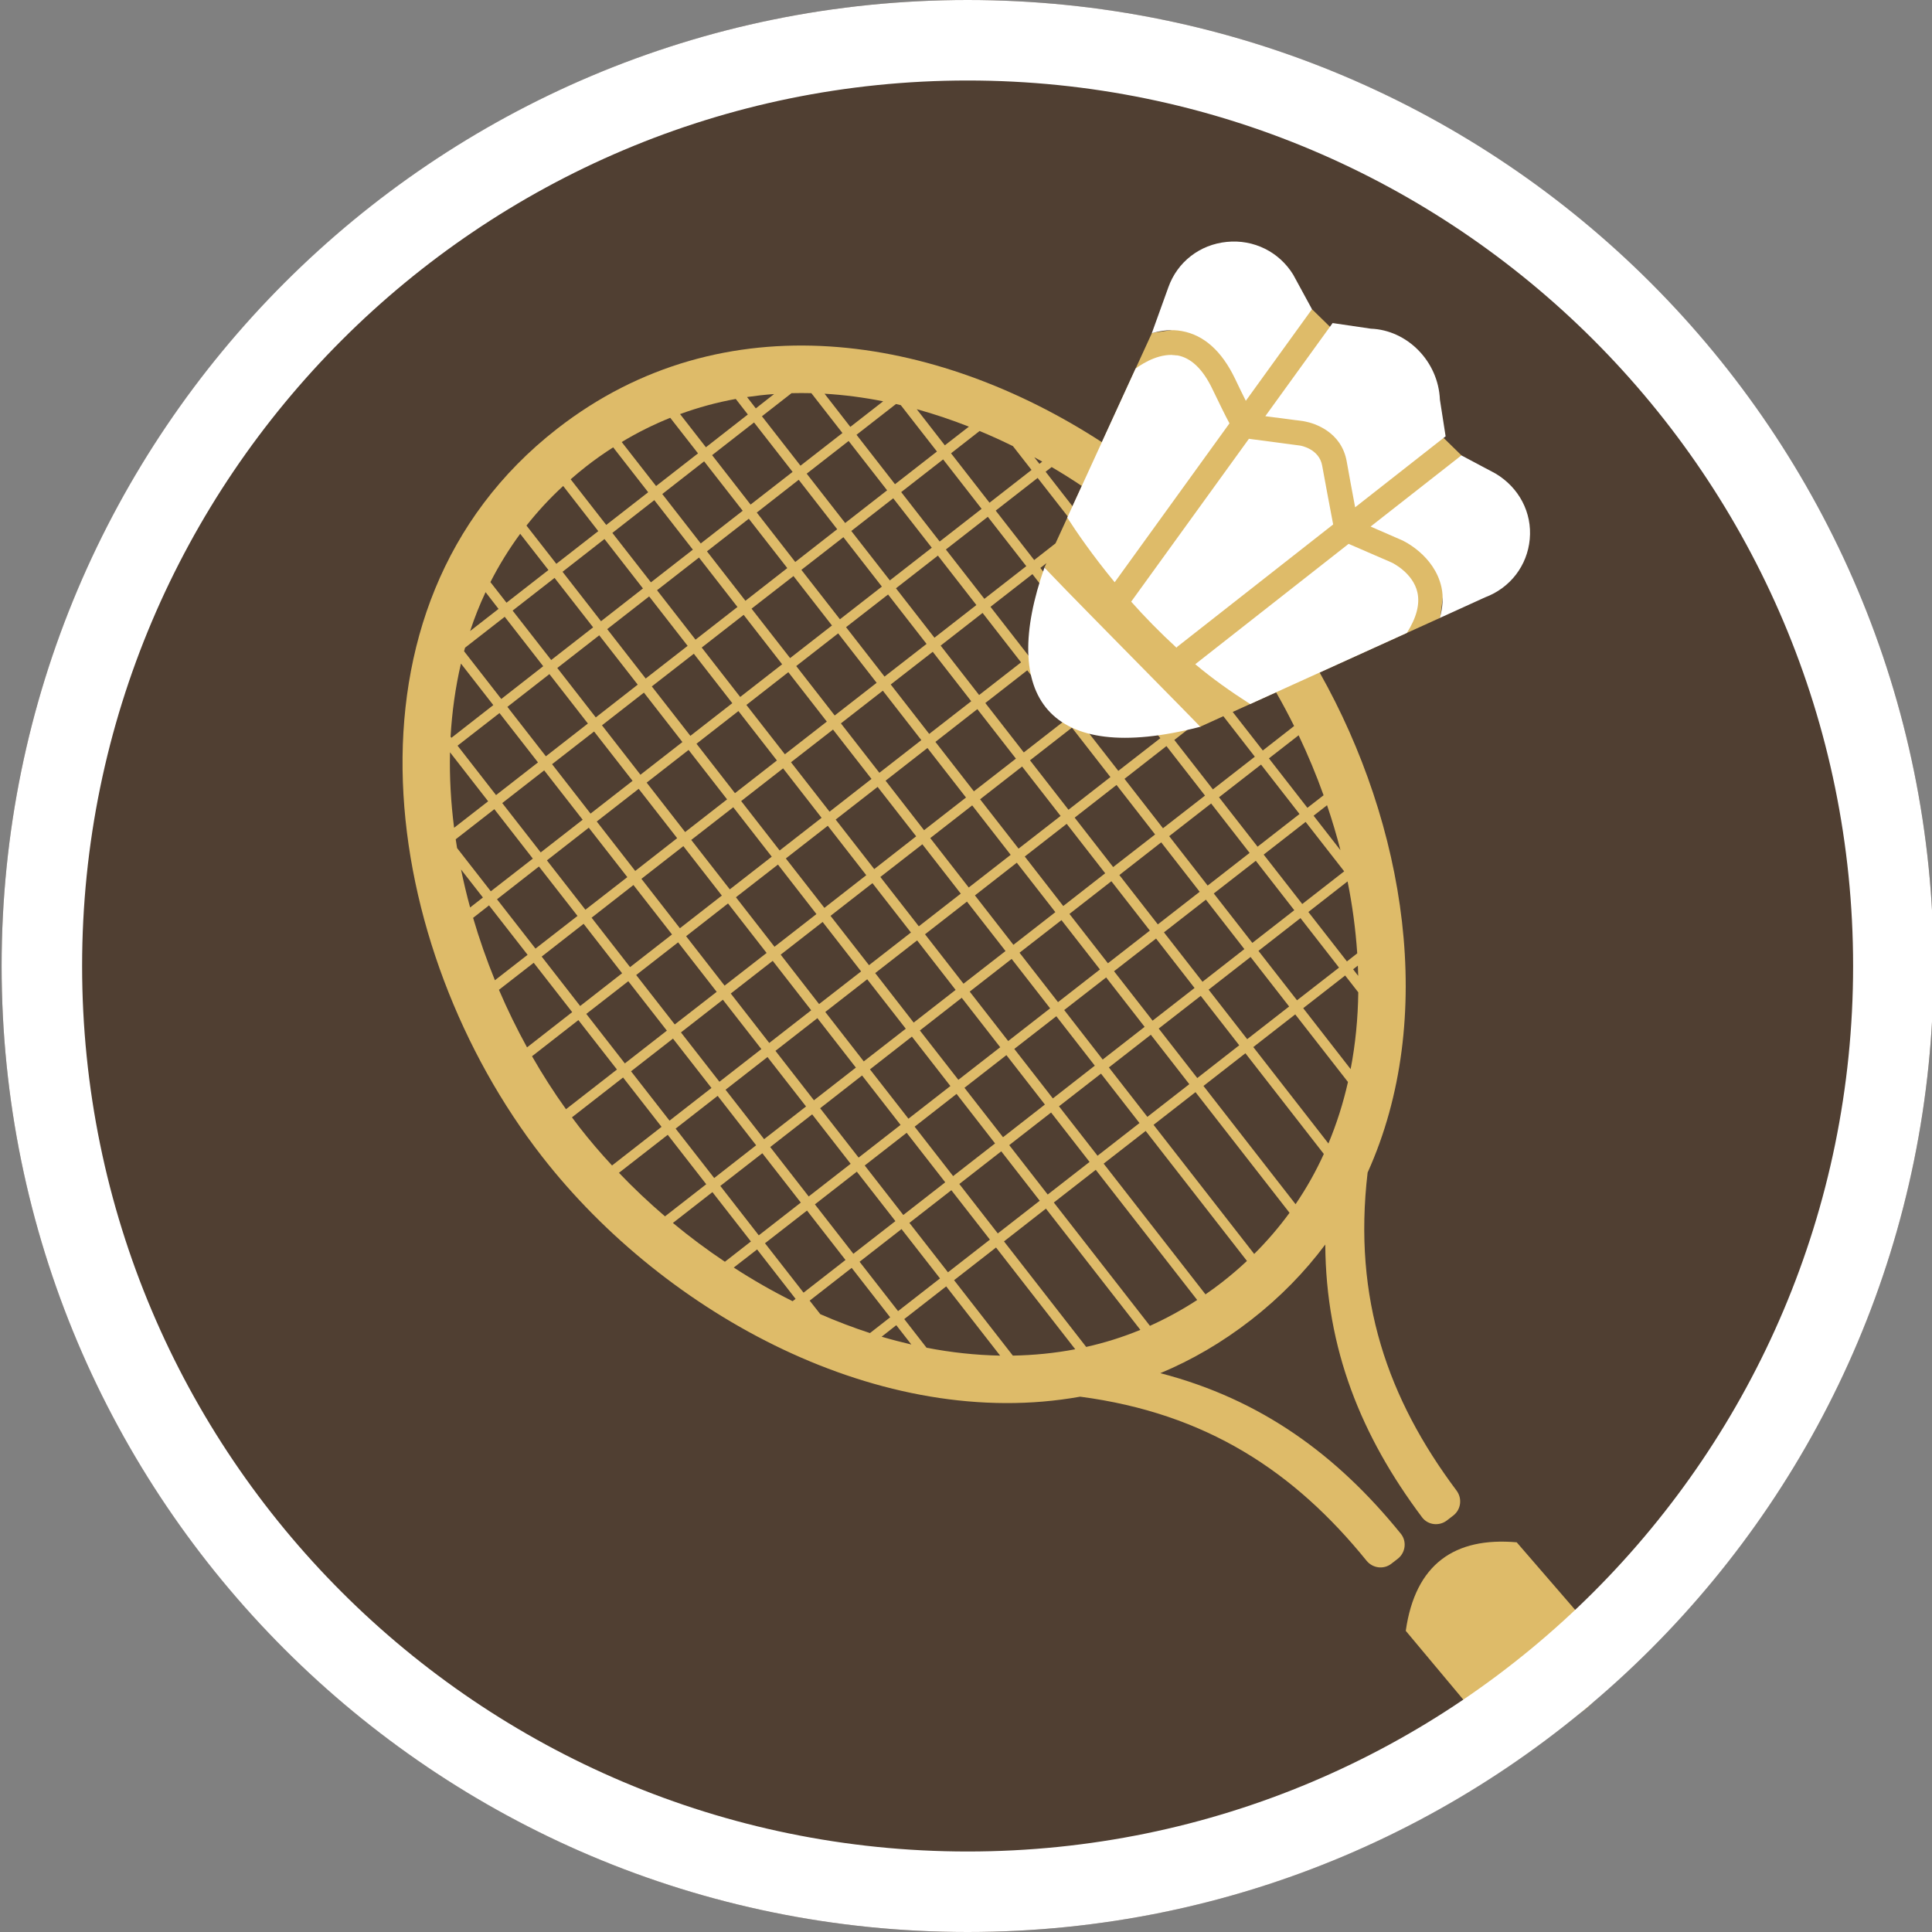 <svg width="24" height="24" viewBox="0 0 24 24" fill="none" xmlns="http://www.w3.org/2000/svg">
<rect x="0" y="0" width="24" height="24" fill="#808080" stroke="none"/>
<path d="M12.02 24C18.647 24 24.02 18.627 24.02 12C24.02 5.373 18.647 0 12.02 0C5.393 0 0.02 5.373 0.02 12C0.02 18.627 5.393 24 12.02 24Z" fill="#503F32"/>
<path fill-rule="evenodd" clip-rule="evenodd" d="M12.999 6.996L12.976 7.046L12.977 7.045C13.026 7.139 13.077 7.231 13.131 7.321L12.924 7.055L12.999 6.996ZM13.265 6.417L13.112 6.75L12.847 6.957L12.369 6.343L12.89 5.937L13.265 6.417ZM13.439 6.037L13.323 6.289L12.989 5.86L13.064 5.802C13.191 5.876 13.316 5.955 13.439 6.037ZM13.688 5.493C11.627 4.153 8.985 3.717 6.92 5.327C4.067 7.549 4.728 11.793 6.733 14.366C8.272 16.343 10.961 17.791 13.418 17.35C14.985 17.556 16.079 18.28 16.976 19.388C17.052 19.481 17.188 19.5 17.284 19.425L17.363 19.364C17.46 19.289 17.479 19.147 17.401 19.052C16.61 18.075 15.668 17.384 14.414 17.058C14.803 16.896 15.181 16.677 15.542 16.396C15.904 16.114 16.209 15.8 16.463 15.46C16.471 16.758 16.91 17.841 17.665 18.848C17.738 18.946 17.879 18.962 17.976 18.886L18.055 18.825C18.15 18.75 18.166 18.614 18.094 18.517C17.239 17.375 16.805 16.137 16.989 14.566C17.855 12.649 17.46 10.246 16.393 8.354L17.89 7.675L18.155 5.657L16.298 3.841L14.31 4.136L13.688 5.493ZM15.313 8.844L15.852 8.6C15.931 8.737 16.005 8.877 16.076 9.019L15.687 9.323L15.313 8.844ZM14.846 8.991C14.867 9.003 14.888 9.016 14.909 9.028L15.197 8.897L15.588 9.4L15.067 9.806L14.588 9.192L14.846 8.991ZM14.082 8.443C14.281 8.615 14.498 8.775 14.732 8.922L14.512 9.093L14.034 8.48L14.082 8.443ZM13.801 8.181C13.861 8.241 13.923 8.301 13.987 8.359L13.957 8.382L13.801 8.181ZM13.357 16.761C13.101 16.81 12.842 16.835 12.582 16.84L11.852 15.903L12.373 15.497L13.357 16.761ZM13.493 16.732C13.721 16.681 13.946 16.611 14.166 16.52L12.993 15.014L12.472 15.421L13.493 16.732ZM14.285 16.47C14.484 16.38 14.68 16.274 14.872 16.149L13.612 14.532L13.091 14.938L14.285 16.47ZM14.975 16.079C15.044 16.032 15.112 15.982 15.179 15.93C15.289 15.844 15.392 15.756 15.49 15.664L14.232 14.049L13.71 14.455L14.975 16.079ZM15.58 15.577C15.743 15.415 15.889 15.244 16.019 15.066L14.851 13.567L14.33 13.973L15.58 15.577ZM16.094 14.959C16.23 14.759 16.347 14.551 16.445 14.335L15.471 13.084L14.95 13.49L16.094 14.959ZM16.745 13.441C16.686 13.703 16.605 13.958 16.502 14.205L15.569 13.007L16.09 12.601L16.745 13.441ZM16.778 13.281C16.838 12.97 16.869 12.65 16.873 12.327L16.71 12.118L16.189 12.524L16.778 13.281ZM16.872 12.123C16.871 12.08 16.87 12.038 16.868 11.995L16.809 12.041L16.872 12.123ZM16.86 11.843C16.84 11.545 16.8 11.246 16.74 10.949L16.253 11.329L16.732 11.943L16.86 11.843ZM16.652 10.562C16.603 10.374 16.548 10.187 16.485 10.003L16.318 10.133L16.652 10.562ZM16.442 9.879C16.351 9.625 16.247 9.376 16.132 9.134L15.763 9.421L16.241 10.035L16.442 9.879ZM12.947 5.734C12.914 5.716 12.881 5.698 12.848 5.68L12.912 5.762L12.947 5.734ZM12.169 5.354C12.309 5.412 12.447 5.475 12.583 5.542L12.814 5.838L12.292 6.245L11.814 5.631L12.169 5.354ZM12.036 5.3C11.822 5.216 11.606 5.143 11.388 5.083L11.737 5.532L12.036 5.3ZM11.13 5.019C11.15 5.023 11.17 5.028 11.19 5.033L11.639 5.609L11.118 6.015L10.64 5.401L11.13 5.019ZM10.971 4.985C10.729 4.937 10.486 4.905 10.243 4.891L10.563 5.303L10.971 4.985ZM10.079 4.884C9.997 4.882 9.915 4.882 9.833 4.884L9.465 5.171L9.944 5.785L10.465 5.379L10.079 4.884ZM9.616 4.895C9.504 4.903 9.391 4.916 9.28 4.932L9.389 5.073L9.616 4.895ZM9.14 4.956C8.906 4.998 8.675 5.061 8.448 5.144L8.769 5.556L9.29 5.149L9.14 4.956ZM8.326 5.19C8.121 5.273 7.92 5.372 7.723 5.491L8.15 6.038L8.671 5.632L8.326 5.19ZM7.617 5.557C7.504 5.629 7.392 5.708 7.283 5.793C7.216 5.846 7.151 5.899 7.089 5.954L7.531 6.521L8.052 6.115L7.617 5.557ZM6.996 6.037C6.827 6.192 6.676 6.357 6.54 6.529L6.911 7.004L7.432 6.598L6.996 6.037ZM6.462 6.631C6.321 6.823 6.198 7.023 6.092 7.231L6.292 7.487L6.813 7.081L6.462 6.631ZM6.032 7.356C5.958 7.513 5.894 7.675 5.84 7.839L6.193 7.564L6.032 7.356ZM5.765 8.09L5.777 8.046L6.27 7.662L6.748 8.276L6.227 8.683L5.765 8.09ZM5.726 8.243C5.657 8.539 5.615 8.844 5.597 9.152L5.608 9.165L6.128 8.759L5.726 8.243ZM5.59 9.345C5.583 9.656 5.601 9.97 5.641 10.283L6.064 9.954L5.59 9.345ZM5.678 10.535C5.672 10.498 5.666 10.462 5.661 10.426L6.141 10.052L6.619 10.666L6.097 11.072L5.678 10.535ZM5.727 10.801C5.76 10.959 5.797 11.116 5.84 11.273L5.999 11.149L5.727 10.801ZM5.877 11.402C5.954 11.665 6.045 11.924 6.148 12.177L6.554 11.861L6.075 11.247L5.877 11.402ZM6.198 12.296C6.303 12.541 6.42 12.78 6.547 13.011L7.108 12.573L6.63 11.96L6.198 12.296ZM6.609 13.121C6.74 13.35 6.881 13.57 7.031 13.779L7.664 13.286L7.185 12.672L6.609 13.121ZM7.105 13.88C7.135 13.921 7.167 13.962 7.198 14.003C7.324 14.165 7.46 14.324 7.603 14.478L8.218 13.998L7.74 13.385L7.105 13.88ZM7.689 14.569C7.868 14.757 8.06 14.938 8.261 15.11L8.773 14.711L8.295 14.097L7.689 14.569ZM8.359 15.192C8.565 15.363 8.781 15.524 9.005 15.674L9.328 15.422L8.85 14.809L8.359 15.192ZM9.115 15.746C9.351 15.899 9.595 16.039 9.846 16.164L9.883 16.135L9.405 15.521L9.115 15.746ZM10.19 16.325C10.393 16.414 10.599 16.492 10.807 16.56L11.058 16.364L10.58 15.75L10.058 16.157L10.19 16.325ZM10.952 16.605C11.074 16.641 11.197 16.673 11.321 16.702L11.134 16.462L10.952 16.605ZM11.51 16.742L11.233 16.386L11.754 15.98L12.424 16.84C12.119 16.834 11.814 16.801 11.51 16.742ZM11.156 16.287L11.677 15.881L11.199 15.268L10.678 15.674L11.156 16.287ZM11.776 15.805L12.297 15.399L11.818 14.785L11.297 15.191L11.776 15.805ZM12.395 15.322L12.916 14.916L12.438 14.302L11.917 14.708L12.395 15.322ZM13.015 14.839L13.535 14.434L13.057 13.82L12.537 14.225L13.015 14.839ZM13.634 14.357L14.155 13.951L13.677 13.337L13.155 13.743L13.634 14.357ZM14.253 13.874L14.774 13.468L14.296 12.854L13.775 13.26L14.253 13.874ZM14.873 13.392L15.394 12.985L14.916 12.371L14.394 12.777L14.873 13.392ZM15.493 12.909L16.014 12.503L15.535 11.888L15.014 12.294L15.493 12.909ZM16.112 12.426L16.634 12.02L16.155 11.405L15.633 11.812L16.112 12.426ZM16.219 10.21L16.698 10.824L16.177 11.23L15.698 10.616L16.219 10.21ZM15.6 10.693L16.078 11.307L15.557 11.713L15.078 11.099L15.6 10.693ZM14.98 11.176L15.458 11.79L14.938 12.196L14.459 11.582L14.98 11.176ZM14.361 11.659L14.839 12.273L14.318 12.679L13.839 12.065L14.361 11.659ZM13.741 12.142L14.219 12.756L13.698 13.162L13.22 12.547L13.741 12.142ZM13.122 12.624L13.6 13.238L13.079 13.645L12.6 13.03L13.122 12.624ZM12.502 13.107L12.98 13.721L12.46 14.127L11.981 13.513L12.502 13.107ZM11.883 13.589L12.361 14.204L11.84 14.61L11.362 13.996L11.883 13.589ZM11.263 14.072L11.742 14.687L11.221 15.093L10.742 14.478L11.263 14.072ZM10.644 14.555L11.123 15.169L10.601 15.575L10.123 14.961L10.644 14.555ZM10.025 15.038L10.503 15.652L9.982 16.058L9.503 15.444L10.025 15.038ZM9.426 15.346L9.948 14.939L9.47 14.326L8.948 14.732L9.426 15.346ZM10.046 14.863L10.567 14.457L10.089 13.843L9.568 14.249L10.046 14.863ZM10.666 14.38L11.187 13.974L10.709 13.36L10.188 13.767L10.666 14.38ZM11.285 13.897L11.806 13.491L11.328 12.877L10.807 13.284L11.285 13.897ZM11.905 13.414L12.425 13.009L11.947 12.395L11.427 12.801L11.905 13.414ZM12.524 12.932L13.045 12.526L12.567 11.912L12.046 12.318L12.524 12.932ZM13.143 12.449L13.664 12.043L13.186 11.43L12.665 11.835L13.143 12.449ZM13.763 11.966L14.284 11.56L13.806 10.947L13.285 11.353L13.763 11.966ZM14.383 11.483L14.903 11.078L14.425 10.464L13.905 10.87L14.383 11.483ZM15.002 11.001L15.523 10.595L15.045 9.981L14.524 10.387L15.002 11.001ZM15.622 10.518L16.143 10.112L15.665 9.498L15.143 9.904L15.622 10.518ZM14.49 9.268L14.969 9.883L14.447 10.289L13.969 9.675L14.49 9.268ZM13.87 9.751L14.349 10.366L13.828 10.771L13.35 10.157L13.87 9.751ZM13.251 10.234L13.729 10.848L13.208 11.255L12.73 10.64L13.251 10.234ZM12.631 10.717L13.11 11.331L12.589 11.737L12.111 11.123L12.631 10.717ZM12.012 11.2L12.491 11.814L11.969 12.22L11.491 11.606L12.012 11.2ZM11.393 11.682L11.871 12.297L11.35 12.703L10.872 12.088L11.393 11.682ZM10.773 12.165L11.252 12.779L10.73 13.185L10.252 12.571L10.773 12.165ZM10.154 12.648L10.632 13.262L10.111 13.668L9.633 13.054L10.154 12.648ZM9.534 13.131L10.013 13.745L9.492 14.151L9.013 13.537L9.534 13.131ZM8.915 13.613L9.393 14.227L8.872 14.634L8.393 14.02L8.915 13.613ZM8.317 13.921L8.838 13.515L8.36 12.902L7.839 13.308L8.317 13.921ZM8.937 13.438L9.458 13.032L8.98 12.419L8.459 12.825L8.937 13.438ZM9.556 12.956L10.077 12.55L9.599 11.936L9.078 12.342L9.556 12.956ZM10.175 12.473L10.697 12.067L10.219 11.453L9.698 11.859L10.175 12.473ZM10.795 11.99L11.316 11.584L10.838 10.971L10.317 11.377L10.795 11.99ZM11.414 11.507L11.935 11.101L11.458 10.488L10.936 10.894L11.414 11.507ZM12.034 11.025L12.555 10.619L12.077 10.005L11.556 10.411L12.034 11.025ZM12.653 10.542L13.175 10.136L12.697 9.522L12.175 9.929L12.653 10.542ZM13.273 10.059L13.794 9.653L13.316 9.039L12.795 9.445L13.273 10.059ZM13.892 9.576L14.414 9.17L13.935 8.557L13.414 8.963L13.892 9.576ZM13.38 7.844L13.859 8.458L13.338 8.864L12.859 8.25L13.38 7.844ZM12.761 8.327L13.239 8.941L12.718 9.347L12.24 8.733L12.761 8.327ZM12.141 8.809L12.62 9.424L12.098 9.83L11.62 9.216L12.141 8.809ZM11.521 9.292L12 9.907L11.479 10.313L11.001 9.698L11.521 9.292ZM10.902 9.775L11.381 10.389L10.86 10.796L10.381 10.181L10.902 9.775ZM10.283 10.258L10.761 10.872L10.241 11.278L9.762 10.664L10.283 10.258ZM9.664 10.74L10.142 11.355L9.621 11.761L9.142 11.146L9.664 10.74ZM9.044 11.223L9.523 11.838L9.001 12.244L8.523 11.63L9.044 11.223ZM8.424 11.706L8.903 12.321L8.382 12.726L7.903 12.112L8.424 11.706ZM7.805 12.189L8.284 12.803L7.762 13.21L7.283 12.595L7.805 12.189ZM7.207 12.497L7.728 12.09L7.25 11.476L6.729 11.883L7.207 12.497ZM7.827 12.014L8.348 11.608L7.869 10.994L7.349 11.4L7.827 12.014ZM8.446 11.531L8.967 11.125L8.489 10.511L7.968 10.917L8.446 11.531ZM9.066 11.048L9.587 10.642L9.109 10.028L8.587 10.434L9.066 11.048ZM9.685 10.565L10.206 10.159L9.728 9.545L9.207 9.951L9.685 10.565ZM10.305 10.083L10.826 9.676L10.348 9.063L9.826 9.469L10.305 10.083ZM10.924 9.6L11.445 9.194L10.967 8.58L10.446 8.986L10.924 9.6ZM11.543 9.117L12.065 8.711L11.587 8.097L11.065 8.503L11.543 9.117ZM12.163 8.634L12.684 8.228L12.206 7.614L11.685 8.02L12.163 8.634ZM12.782 8.152L13.303 7.745L12.825 7.132L12.304 7.538L12.782 8.152ZM12.271 6.42L12.749 7.033L12.228 7.439L11.75 6.826L12.271 6.42ZM11.651 6.902L12.129 7.516L11.608 7.922L11.13 7.308L11.651 6.902ZM11.032 7.385L11.51 7.999L10.988 8.405L10.51 7.791L11.032 7.385ZM10.412 7.868L10.89 8.482L10.369 8.888L9.891 8.274L10.412 7.868ZM9.793 8.35L10.271 8.964L9.75 9.37L9.272 8.757L9.793 8.35ZM9.173 8.833L9.651 9.447L9.13 9.853L8.652 9.239L9.173 8.833ZM8.554 9.316L9.032 9.93L8.511 10.336L8.033 9.722L8.554 9.316ZM7.934 9.799L8.412 10.412L7.891 10.819L7.413 10.205L7.934 9.799ZM7.314 10.282L7.793 10.896L7.272 11.301L6.794 10.688L7.314 10.282ZM6.695 10.764L7.174 11.378L6.652 11.784L6.174 11.171L6.695 10.764ZM6.717 10.589L7.238 10.183L6.76 9.57L6.239 9.976L6.717 10.589ZM7.336 10.107L7.858 9.7L7.38 9.087L6.858 9.493L7.336 10.107ZM7.956 9.624L8.477 9.218L7.999 8.604L7.478 9.01L7.956 9.624ZM8.576 9.141L9.097 8.735L8.619 8.121L8.097 8.527L8.576 9.141ZM9.195 8.658L9.716 8.252L9.238 7.638L8.717 8.044L9.195 8.658ZM9.815 8.175L10.335 7.77L9.857 7.156L9.336 7.561L9.815 8.175ZM10.434 7.693L10.955 7.287L10.477 6.673L9.955 7.079L10.434 7.693ZM11.054 7.21L11.575 6.804L11.096 6.19L10.575 6.596L11.054 7.21ZM11.673 6.727L12.194 6.321L11.716 5.707L11.195 6.113L11.673 6.727ZM10.542 5.478L11.02 6.091L10.499 6.497L10.021 5.884L10.542 5.478ZM9.922 5.96L10.4 6.574L9.879 6.981L9.401 6.367L9.922 5.96ZM9.302 6.444L9.78 7.057L9.26 7.463L8.782 6.849L9.302 6.444ZM8.683 6.926L9.161 7.54L8.64 7.946L8.162 7.332L8.683 6.926ZM8.064 7.409L8.542 8.023L8.021 8.429L7.543 7.815L8.064 7.409ZM7.444 7.892L7.922 8.505L7.401 8.912L6.923 8.298L7.444 7.892ZM6.825 8.374L7.303 8.988L6.781 9.395L6.303 8.781L6.825 8.374ZM6.205 8.858L6.683 9.471L6.162 9.877L5.684 9.263L6.205 8.858ZM6.847 8.199L7.368 7.793L6.889 7.179L6.368 7.585L6.847 8.199ZM7.466 7.717L7.987 7.31L7.509 6.696L6.988 7.103L7.466 7.717ZM8.086 7.234L8.607 6.828L8.128 6.213L7.607 6.62L8.086 7.234ZM8.705 6.751L9.226 6.345L8.747 5.731L8.227 6.137L8.705 6.751ZM9.324 6.268L9.846 5.862L9.367 5.248L8.846 5.654L9.324 6.268ZM18.841 19.159C18.072 19.092 17.581 19.427 17.463 20.259L18.501 21.5C19.42 21.526 20.009 21.267 20.001 20.5L18.841 19.159Z" fill="#DEBB69"/>
<path fill-rule="evenodd" clip-rule="evenodd" d="M12.976 7.046C12.414 8.64 13.007 9.521 14.908 9.029C15.098 9.207 12.834 6.929 12.976 7.046ZM16.753 6.756L17.29 6.989C17.29 6.989 17.554 7.114 17.608 7.361C17.64 7.508 17.595 7.675 17.477 7.862L15.53 8.746C15.288 8.591 15.056 8.427 14.848 8.251L16.753 6.756ZM15.514 5.451L16.149 5.535C16.159 5.536 16.389 5.576 16.425 5.787C16.452 5.939 16.524 6.321 16.561 6.515L14.625 8.034C14.625 8.034 14.618 8.043 14.615 8.046C14.406 7.854 14.218 7.661 14.052 7.474L15.513 5.453L15.514 5.451ZM18.154 5.657L18.577 5.882C18.87 6.056 19.034 6.368 19.003 6.698C18.973 7.026 18.761 7.303 18.449 7.42L17.887 7.676C17.922 7.544 17.933 7.415 17.906 7.293C17.817 6.897 17.433 6.718 17.414 6.71L17.026 6.541L18.153 5.658L18.154 5.657ZM14.56 4.409L14.627 4.415C14.797 4.446 14.944 4.587 15.062 4.835C15.156 5.03 15.221 5.163 15.273 5.259L13.847 7.233C13.57 6.897 13.37 6.605 13.258 6.43L14.107 4.578C14.219 4.497 14.424 4.379 14.627 4.416L14.56 4.41V4.409ZM16.553 4.013L17.029 4.083C17.48 4.1 17.867 4.487 17.887 4.964L17.958 5.42L16.834 6.302C16.797 6.104 16.75 5.852 16.73 5.736C16.665 5.357 16.318 5.257 16.218 5.237L16.192 5.232L15.718 5.17L16.553 4.015V4.013ZM15.239 3.005C15.574 2.971 15.889 3.128 16.064 3.411L16.298 3.841L15.476 4.979C15.441 4.909 15.398 4.822 15.341 4.702C15.177 4.361 14.956 4.163 14.683 4.113C14.551 4.088 14.425 4.106 14.309 4.139V4.137L14.514 3.568C14.626 3.254 14.904 3.038 15.239 3.005Z" fill="white"/>
<path d="M12.02 1C18.09 1 23.02 5.93 23.02 12C23.02 18.07 18.09 23 12.02 23C5.95 23 1.02 18.07 1.02 12C1.02 5.93 5.96 1 12.02 1ZM12.02 0C5.39 0 0.02 5.37 0.02 12C0.02 18.63 5.39 24 12.02 24C18.65 24 24.02 18.63 24.02 12C24.02 5.37 18.65 0 12.02 0Z" fill="white"/>
</svg>
